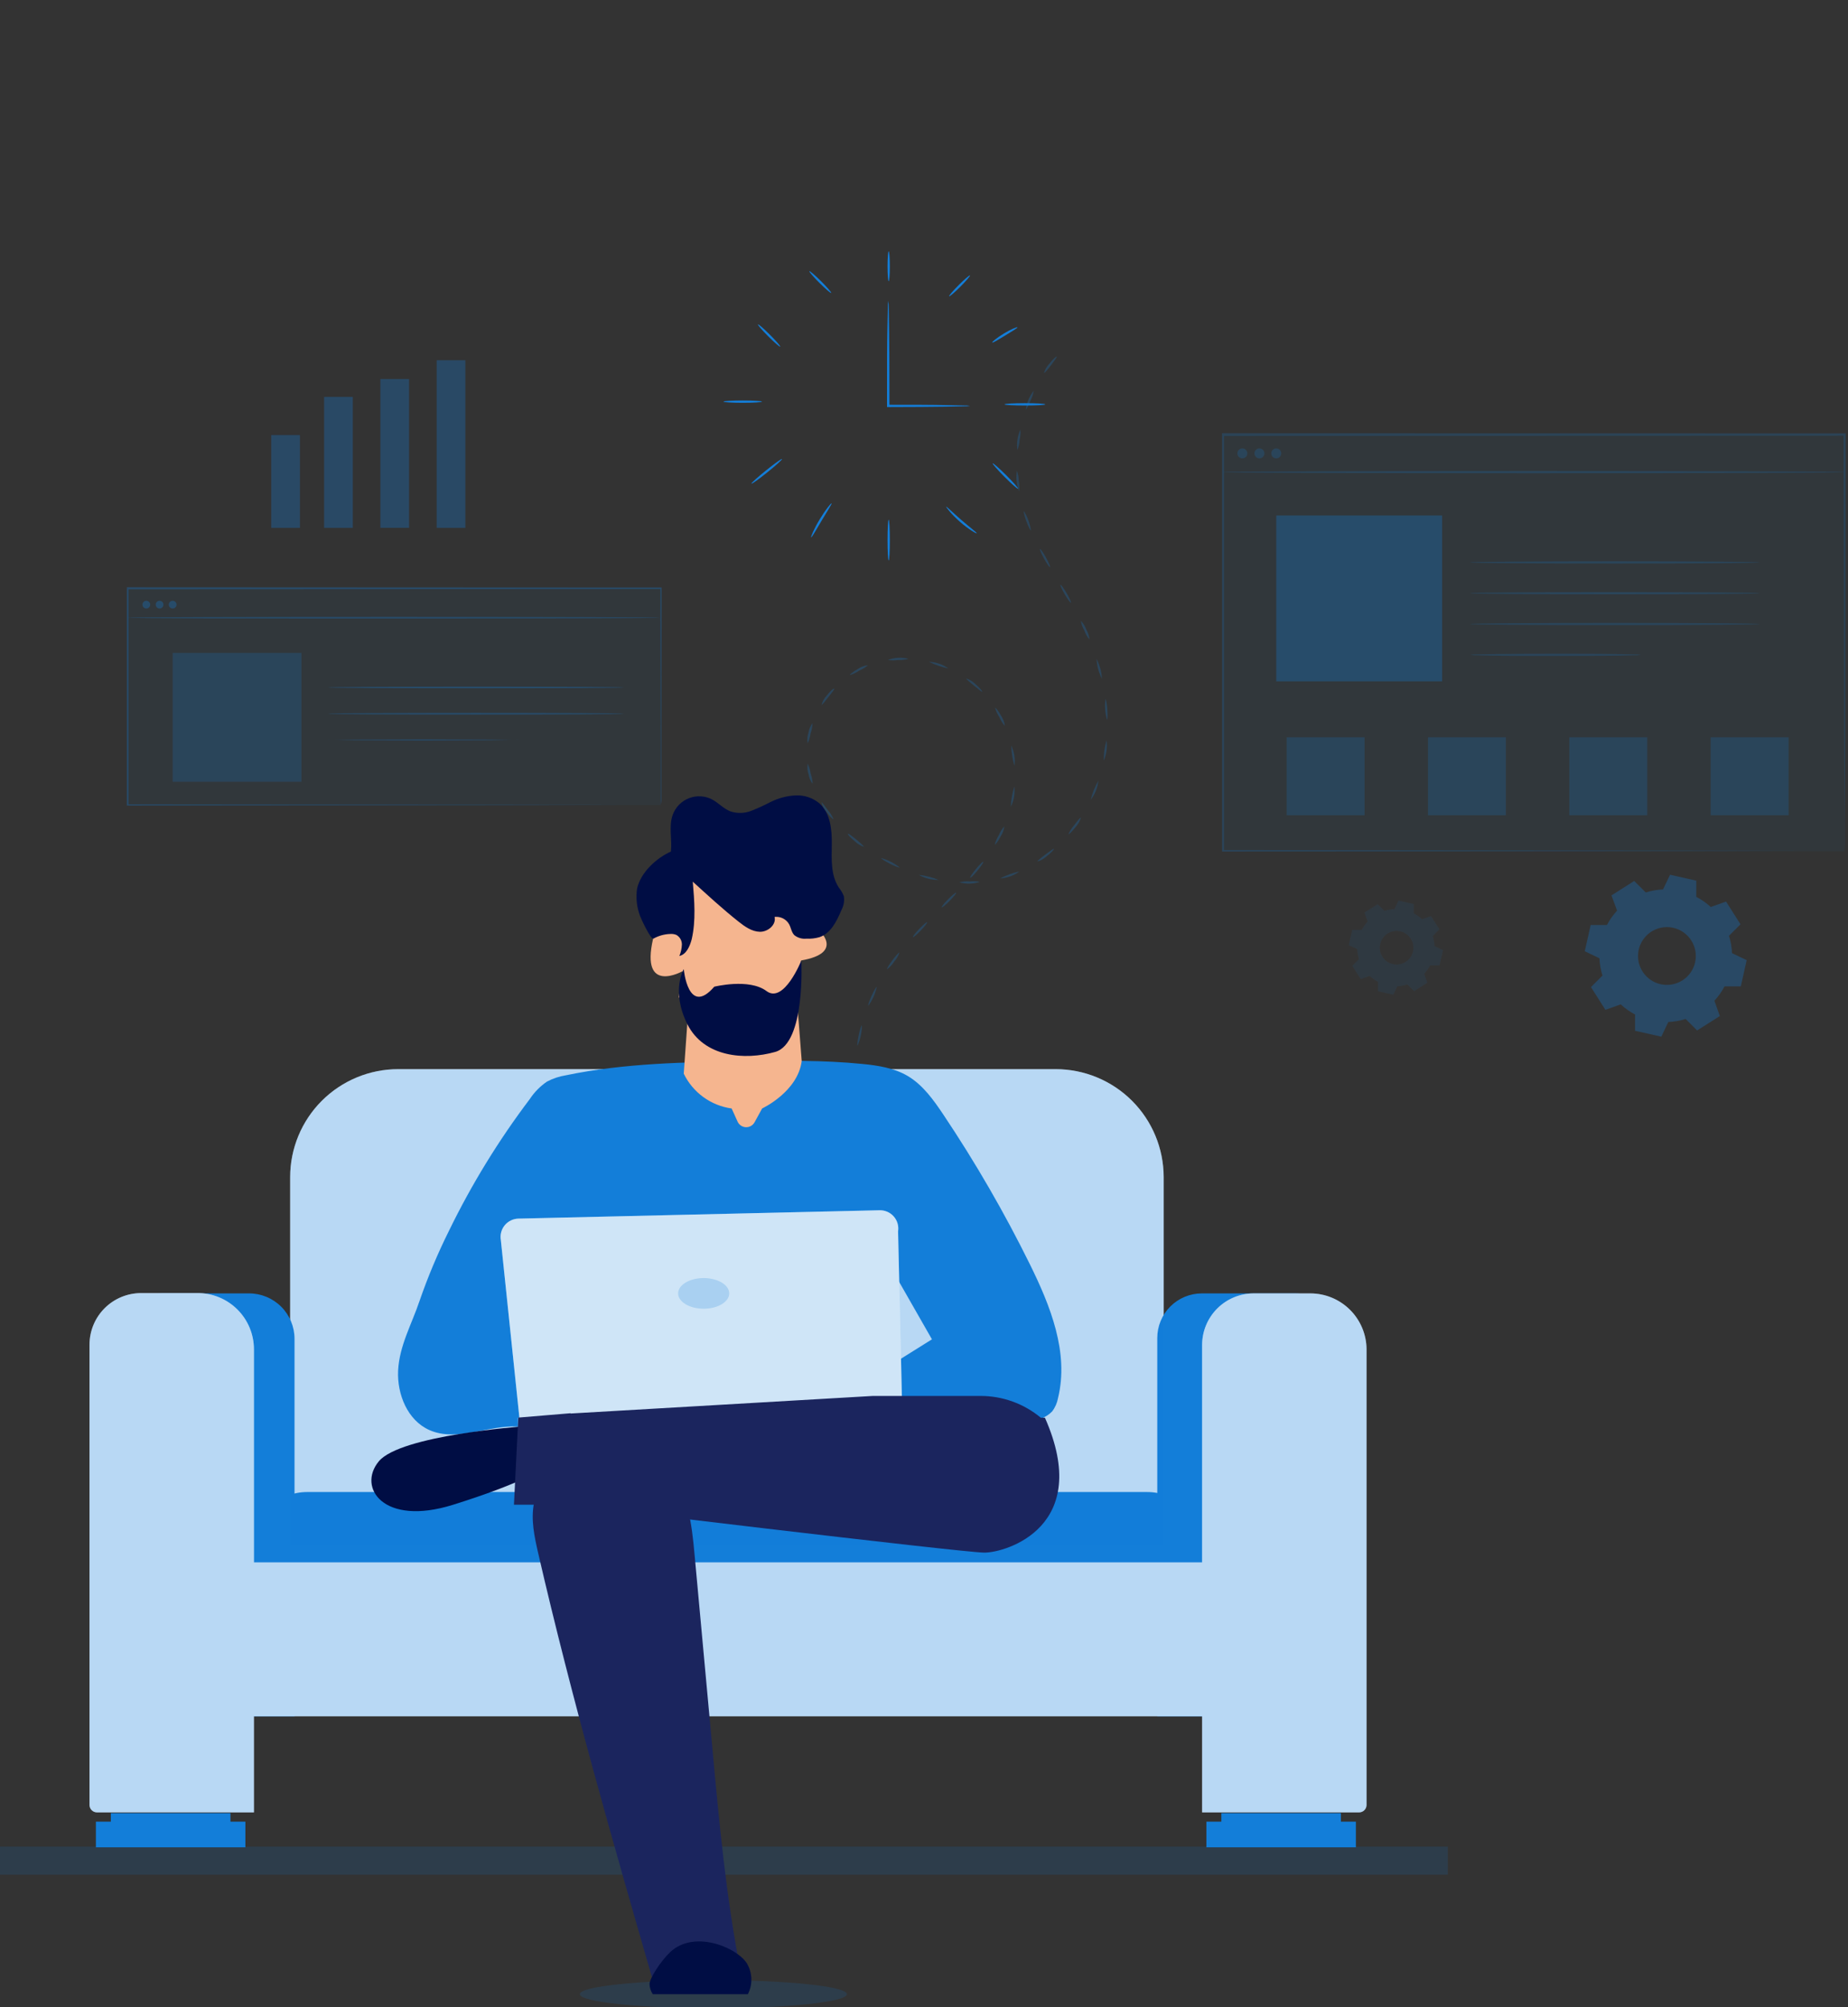 <svg width="500" height="543" viewBox="0 0 500 543" fill="none" xmlns="http://www.w3.org/2000/svg">
<rect x="0" y="0" width="500" height="543" fill="#333333" stroke="none"/>
<g clip-path="url(#clip0)">
<path opacity="0.15" d="M193.012 543.335C212.965 543.335 229.141 541.632 229.141 539.531C229.141 537.431 212.965 535.728 193.012 535.728C173.057 535.728 156.881 537.431 156.881 539.531C156.881 541.632 173.057 543.335 193.012 543.335Z" fill="#137ED9"/>
<path opacity="0.15" d="M391.728 499.598H0V507.204H391.728V499.598Z" fill="#137ED9"/>
<path opacity="0.05" d="M499.053 117.683H330.839V230.314H499.053V117.683Z" fill="#137ED9"/>
<path opacity="0.2" d="M499.062 230.314C499.062 230.314 499.062 229.611 499.062 228.27V222.328L498.949 199.622C498.949 180.055 498.872 151.921 498.825 117.635L499.062 117.873L330.857 117.93L331.162 117.626C331.162 157.75 331.162 195.905 331.162 230.257L330.886 229.981L452.074 230.114L486.702 230.19H495.916H498.293H499.11H498.33H495.982H486.826L452.264 230.267L330.896 230.4H330.62V230.124C330.62 195.772 330.62 157.617 330.62 117.493V117.189H330.934L499.138 117.246H499.376V117.483C499.319 151.836 499.281 180.017 499.253 199.622L499.11 222.441V228.336C499.082 229.639 499.062 230.314 499.062 230.314Z" fill="#137ED9"/>
<path opacity="0.2" d="M330.839 127.733C330.839 127.562 368.471 127.429 414.87 127.429C461.268 127.429 498.911 127.562 498.911 127.733C498.911 127.904 461.288 128.037 414.87 128.037C368.452 128.037 330.839 127.895 330.839 127.733Z" fill="#137ED9"/>
<path opacity="0.2" d="M336.135 124.016C336.88 124.016 337.485 123.411 337.485 122.665C337.485 121.919 336.88 121.315 336.135 121.315C335.389 121.315 334.784 121.919 334.784 122.665C334.784 123.411 335.389 124.016 336.135 124.016Z" fill="#137ED9"/>
<path opacity="0.2" d="M340.755 124.016C341.501 124.016 342.105 123.411 342.105 122.665C342.105 121.919 341.501 121.315 340.755 121.315C340.01 121.315 339.405 121.919 339.405 122.665C339.405 123.411 340.01 124.016 340.755 124.016Z" fill="#137ED9"/>
<path opacity="0.2" d="M345.309 124.016C346.055 124.016 346.66 123.411 346.66 122.665C346.66 121.919 346.055 121.315 345.309 121.315C344.564 121.315 343.959 121.919 343.959 122.665C343.959 123.411 344.564 124.016 345.309 124.016Z" fill="#137ED9"/>
<path opacity="0.3" d="M390.178 139.475H345.309V184.343H390.178V139.475Z" fill="#137ED9"/>
<path opacity="0.2" d="M475.996 152.159C475.996 152.33 458.492 152.463 436.909 152.463C415.326 152.463 397.822 152.33 397.822 152.159C397.822 151.988 415.316 151.855 436.909 151.855C458.502 151.855 475.996 151.997 475.996 152.159Z" fill="#137ED9"/>
<path opacity="0.2" d="M475.996 160.498C475.996 160.669 458.492 160.802 436.909 160.802C415.326 160.802 397.822 160.669 397.822 160.498C397.822 160.326 415.316 160.193 436.909 160.193C458.502 160.193 475.996 160.336 475.996 160.498Z" fill="#137ED9"/>
<path opacity="0.2" d="M475.996 168.836C475.996 169.007 458.492 169.14 436.909 169.14C415.326 169.14 397.822 169.007 397.822 168.836C397.822 168.665 415.316 168.531 436.909 168.531C458.502 168.531 475.996 168.674 475.996 168.836Z" fill="#137ED9"/>
<path opacity="0.2" d="M444.021 177.174C443.42 177.265 442.813 177.303 442.205 177.288L437.251 177.383C433.068 177.441 427.296 177.469 420.917 177.469C414.537 177.469 408.766 177.469 404.582 177.383L399.628 177.288C399.021 177.303 398.413 177.265 397.813 177.174C398.414 177.084 399.021 177.046 399.628 177.06L404.582 176.965C408.766 176.908 414.537 176.88 420.917 176.88C427.296 176.88 433.068 176.88 437.251 176.965L442.205 177.06C442.813 177.046 443.42 177.084 444.021 177.174Z" fill="#137ED9"/>
<path opacity="0.2" d="M369.203 199.48H348.115V220.569H369.203V199.48Z" fill="#137ED9"/>
<path opacity="0.2" d="M407.444 199.48H386.356V220.569H407.444V199.48Z" fill="#137ED9"/>
<path opacity="0.2" d="M445.685 199.48H424.597V220.569H445.685V199.48Z" fill="#137ED9"/>
<path opacity="0.2" d="M483.936 199.48H462.847V220.569H483.936V199.48Z" fill="#137ED9"/>
<path d="M262.487 109.816C261.924 109.904 261.355 109.942 260.786 109.93L256.098 110.025C252.114 110.082 246.59 110.12 240.315 110.13H240.001V109.816C240.001 108.818 240.001 107.762 240.001 106.688C240.001 99.7 240.001 93.377 240.096 88.784L240.21 83.365C240.197 82.7 240.238 82.036 240.334 81.378C240.429 82.036 240.47 82.7 240.457 83.365L240.552 88.794C240.61 93.377 240.648 99.7 240.648 106.697C240.648 107.772 240.648 108.827 240.648 109.825L240.334 109.512C246.59 109.512 252.143 109.512 256.117 109.616L260.804 109.711C261.367 109.697 261.93 109.732 262.487 109.816Z" fill="#137ED9"/>
<path d="M240.448 76.101C240.621 76.101 240.762 74.287 240.762 72.05C240.762 69.814 240.621 68 240.448 68C240.274 68 240.134 69.814 240.134 72.05C240.134 74.287 240.274 76.101 240.448 76.101Z" fill="#137ED9"/>
<path d="M259.842 77.561C261.402 76.001 262.567 74.637 262.444 74.515C262.322 74.392 260.958 75.557 259.399 77.117C257.839 78.676 256.675 80.04 256.797 80.162C256.919 80.285 258.283 79.12 259.842 77.561Z" fill="#137ED9"/>
<path d="M275.294 88.556C275.371 88.718 273.84 89.631 271.967 90.772C270.093 91.912 268.572 92.844 268.468 92.673C268.363 92.502 269.742 91.361 271.643 90.211C273.545 89.06 275.218 88.404 275.294 88.556Z" fill="#137ED9"/>
<path d="M277.301 109.711C280.352 109.711 282.825 109.571 282.825 109.398C282.825 109.224 280.352 109.084 277.301 109.084C274.25 109.084 271.776 109.224 271.776 109.398C271.776 109.571 274.25 109.711 277.301 109.711Z" fill="#137ED9"/>
<path d="M200.952 108.979C203.835 108.979 206.172 108.839 206.172 108.666C206.172 108.492 203.835 108.352 200.952 108.352C198.069 108.352 195.732 108.492 195.732 108.666C195.732 108.839 198.069 108.979 200.952 108.979Z" fill="#137ED9"/>
<path d="M207.648 127.764C209.934 125.923 211.699 124.32 211.59 124.186C211.482 124.051 209.54 125.434 207.254 127.275C204.969 129.116 203.203 130.719 203.312 130.853C203.421 130.988 205.362 129.605 207.648 127.764Z" fill="#137ED9"/>
<path d="M224.997 136.181C225.14 136.286 223.828 138.302 222.316 140.84C220.804 143.379 219.625 145.471 219.464 145.395C219.303 145.318 220.234 143.074 221.774 140.517C223.314 137.96 224.836 136.077 224.997 136.181Z" fill="#137ED9"/>
<path d="M240.448 151.651C240.621 151.651 240.762 149.177 240.762 146.127C240.762 143.076 240.621 140.602 240.448 140.602C240.274 140.602 240.134 143.076 240.134 146.127C240.134 149.177 240.274 151.651 240.448 151.651Z" fill="#137ED9"/>
<path d="M264.275 144.292C264.19 144.435 262.022 143.189 259.721 141.173C257.42 139.158 255.917 137.189 256.003 137.085C256.088 136.98 257.847 138.73 260.13 140.707C262.411 142.685 264.379 144.139 264.275 144.292Z" fill="#137ED9"/>
<path d="M275.471 132.252C275.593 132.129 274.152 130.489 272.251 128.588C270.349 126.687 268.709 125.245 268.587 125.368C268.464 125.49 269.906 127.131 271.807 129.031C273.708 130.933 275.349 132.375 275.471 132.252Z" fill="#137ED9"/>
<path d="M211.1 93.796C211.223 93.673 209.973 92.225 208.31 90.562C206.646 88.898 205.198 87.649 205.076 87.772C204.954 87.894 206.203 89.342 207.866 91.005C209.53 92.669 210.977 93.918 211.1 93.796Z" fill="#137ED9"/>
<path d="M224.892 79.258C225.014 79.135 223.789 77.717 222.155 76.091C220.521 74.464 219.098 73.245 218.975 73.368C218.853 73.491 220.078 74.909 221.712 76.535C223.346 78.162 224.769 79.38 224.892 79.258Z" fill="#137ED9"/>
<path opacity="0.05" d="M178.769 159.223H34.447V217.849H178.769V159.223Z" fill="#137ED9"/>
<path opacity="0.3" d="M178.769 217.84C178.769 217.84 178.769 217.478 178.769 216.794V213.752V202.085L178.683 159.213L178.845 159.375L34.533 159.442L34.761 159.213C34.761 179.742 34.761 199.556 34.761 217.84L34.542 217.621L138.018 217.725L168.034 217.783H176.068H176.125H168.139L138.17 217.84L34.533 217.944H34.314V217.725C34.314 199.451 34.314 179.637 34.314 159.1V158.871H34.552L178.864 158.938H179.025V159.1L178.94 202.066C178.94 207.115 178.94 211.032 178.94 213.694V216.709C178.778 217.498 178.769 217.84 178.769 217.84Z" fill="#137ED9"/>
<path opacity="0.3" d="M34.59 167.124C34.59 167.001 66.85 166.896 106.632 166.896C146.413 166.896 178.683 167.001 178.683 167.124C178.683 167.248 146.432 167.353 106.632 167.353C66.832 167.353 34.59 167.295 34.59 167.124Z" fill="#137ED9"/>
<path opacity="0.3" d="M39.591 164.634C40.169 164.634 40.637 164.165 40.637 163.587C40.637 163.01 40.169 162.542 39.591 162.542C39.013 162.542 38.545 163.01 38.545 163.587C38.545 164.165 39.013 164.634 39.591 164.634Z" fill="#137ED9"/>
<path opacity="0.3" d="M43.176 164.634C43.753 164.634 44.221 164.165 44.221 163.587C44.221 163.01 43.753 162.542 43.176 162.542C42.598 162.542 42.13 163.01 42.13 163.587C42.13 164.165 42.598 164.634 43.176 164.634Z" fill="#137ED9"/>
<path opacity="0.3" d="M46.712 164.634C47.29 164.634 47.758 164.165 47.758 163.587C47.758 163.01 47.29 162.542 46.712 162.542C46.135 162.542 45.667 163.01 45.667 163.587C45.667 164.165 46.135 164.634 46.712 164.634Z" fill="#137ED9"/>
<path opacity="0.2" d="M81.569 176.651H46.712V211.507H81.569V176.651Z" fill="#137ED9"/>
<path opacity="0.3" d="M168.833 185.998C168.833 186.121 150.891 186.226 128.776 186.226C106.66 186.226 88.709 186.121 88.709 185.998C88.709 185.874 106.641 185.77 128.776 185.77C150.911 185.77 168.833 185.865 168.833 185.998Z" fill="#137ED9"/>
<path opacity="0.3" d="M168.833 193.1C168.833 193.223 150.891 193.328 128.776 193.328C106.66 193.328 88.709 193.223 88.709 193.1C88.709 192.976 106.641 192.872 128.776 192.872C150.911 192.872 168.833 192.967 168.833 193.1Z" fill="#137ED9"/>
<path opacity="0.3" d="M140.243 200.193C140.068 200.213 139.893 200.213 139.72 200.193H138.217L132.693 200.269L114.457 200.336L96.22 200.269L90.696 200.193H89.194C89.02 200.213 88.845 200.213 88.671 200.193C88.845 200.173 89.02 200.173 89.194 200.193H90.696L96.22 200.117L114.457 200.051L132.693 200.117L138.217 200.193H139.72C139.893 200.173 140.068 200.173 140.243 200.193Z" fill="#137ED9"/>
<path opacity="0.3" d="M81.15 117.712H73.382V142.822H81.15V117.712Z" fill="#137ED9"/>
<path opacity="0.3" d="M95.459 107.376H87.692V142.822H95.459V107.376Z" fill="#137ED9"/>
<path opacity="0.3" d="M110.682 102.546H102.914V142.813H110.682V102.546Z" fill="#137ED9"/>
<path opacity="0.3" d="M125.914 97.459H118.146V142.822H125.914V97.459Z" fill="#137ED9"/>
<path opacity="0.3" fillRule="evenodd" clip-rule="evenodd" d="M458.987 242.665C460.395 243.398 461.7 244.316 462.866 245.394L467.011 243.92L470.909 250.072L467.8 253.19C468.28 254.706 468.555 256.279 468.618 257.868L472.592 259.77L470.995 266.872H466.593C465.857 268.282 464.936 269.586 463.854 270.752L465.328 274.897L459.176 278.795L456.067 275.686C454.552 276.165 452.979 276.441 451.389 276.504L449.488 280.478L442.386 278.881V274.478C440.976 273.743 439.671 272.822 438.507 271.74L434.361 273.214L430.462 267.062L433.572 263.944C433.092 262.428 432.818 260.855 432.754 259.266L428.78 257.364L430.377 250.262H434.779C435.515 248.852 436.435 247.547 437.517 246.383L436.006 242.247L442.157 238.348L445.276 241.458C446.792 240.978 448.365 240.703 449.954 240.64L451.856 236.665L458.958 238.263V242.665H458.987ZM452.721 251.022C451.212 250.684 449.636 250.799 448.194 251.356C446.751 251.912 445.506 252.884 444.616 254.149C443.726 255.413 443.231 256.913 443.193 258.459C443.156 260.004 443.578 261.527 444.406 262.833C445.235 264.139 446.431 265.17 447.845 265.795C449.259 266.421 450.827 266.612 452.351 266.347C453.874 266.081 455.284 265.37 456.402 264.301C457.521 263.234 458.298 261.859 458.635 260.35C459.085 258.328 458.716 256.212 457.607 254.463C456.499 252.713 454.741 251.476 452.721 251.022Z" fill="#137ED9"/>
<g opacity="0.3">
<path opacity="0.3" fillRule="evenodd" clip-rule="evenodd" d="M382.505 247.115C383.326 247.541 384.087 248.075 384.768 248.702L387.183 247.847L389.455 251.431L387.648 253.247C387.927 254.129 388.087 255.043 388.124 255.966L390.434 257.069L389.484 261.205H386.926C386.5 262.027 385.966 262.788 385.338 263.468L386.194 265.883L382.609 268.155L380.793 266.349C379.912 266.628 378.997 266.788 378.074 266.825L376.971 269.135L372.835 268.184V265.627C372.014 265.2 371.252 264.667 370.572 264.039L368.157 264.895L365.885 261.31L367.691 259.494C367.414 258.612 367.253 257.698 367.216 256.775L364.924 255.719L365.876 251.584H368.433C368.859 250.762 369.393 250.001 370.021 249.32L369.165 246.906L372.749 244.633L374.565 246.439C375.447 246.161 376.361 246.001 377.285 245.964L378.387 243.654L382.524 244.604V247.162L382.505 247.115ZM378.854 251.983C377.977 251.787 377.061 251.855 376.223 252.179C375.384 252.503 374.66 253.068 374.143 253.803C373.627 254.538 373.339 255.41 373.317 256.309C373.296 257.207 373.541 258.092 374.022 258.851C374.504 259.61 375.199 260.21 376.021 260.574C376.843 260.938 377.754 261.049 378.64 260.895C379.525 260.741 380.345 260.328 380.996 259.708C381.646 259.088 382.099 258.289 382.296 257.412C382.56 256.237 382.346 255.005 381.703 253.987C381.059 252.969 380.038 252.248 378.863 251.983H378.854Z" fill="#137ED9"/>
</g>
<path d="M107.763 289.263H285.619C293.367 289.263 300.798 292.34 306.279 297.817C311.759 303.294 314.841 310.723 314.846 318.472V418.115H78.507V318.472C78.509 314.633 79.268 310.832 80.74 307.286C82.212 303.74 84.368 300.519 87.084 297.807C89.801 295.095 93.026 292.944 96.574 291.478C100.122 290.012 103.924 289.26 107.763 289.263Z" fill="white"/>
<path d="M325.181 349.933H350.434C353.879 349.933 357.183 351.302 359.618 353.737C362.054 356.173 363.422 359.477 363.422 362.921V464.418H313.116V362.009C313.115 360.423 313.426 358.853 314.032 357.388C314.637 355.923 315.526 354.592 316.646 353.471C317.767 352.35 319.097 351.459 320.562 350.853C322.026 350.246 323.596 349.933 325.181 349.933Z" fill="#137ED9"/>
<path d="M43.908 349.933H67.383C70.642 349.931 73.768 351.222 76.075 353.524C78.382 355.826 79.681 358.949 79.686 362.208V464.418H32.869V360.963C32.869 358.037 34.031 355.232 36.099 353.164C38.168 351.096 40.973 349.933 43.898 349.933H43.908Z" fill="#137ED9"/>
<path d="M83.081 403.672H310.377C314.324 403.672 318.108 405.24 320.899 408.031C323.69 410.821 325.258 414.606 325.258 418.552V424.485H68.704V418.048C68.704 414.235 70.219 410.579 72.915 407.883C75.611 405.187 79.268 403.672 83.081 403.672Z" fill="#137ED9"/>
<path d="M354.57 349.933H339.215C335.51 349.933 331.958 351.405 329.339 354.024C326.72 356.644 325.248 360.196 325.248 363.901V422.726H68.704V365.061C68.704 361.026 67.102 357.157 64.248 354.303C61.396 351.451 57.526 349.848 53.492 349.848H38.184C34.48 349.848 30.927 351.32 28.308 353.939C25.688 356.558 24.217 360.111 24.217 363.815V488.331C24.217 488.866 24.429 489.378 24.807 489.756C25.185 490.134 25.698 490.346 26.232 490.346H68.704V464.343H325.248V490.346H367.719C368.254 490.346 368.767 490.134 369.145 489.756C369.523 489.378 369.736 488.866 369.736 488.331V365.061C369.713 361.049 368.107 357.208 365.266 354.376C362.426 351.542 358.582 349.946 354.57 349.933Z" fill="white"/>
<path opacity="0.3" d="M354.57 349.933H339.215C335.51 349.933 331.958 351.405 329.339 354.024C326.72 356.644 325.248 360.196 325.248 363.901V422.726H68.704V365.061C68.704 361.026 67.102 357.157 64.248 354.303C61.396 351.451 57.526 349.848 53.492 349.848H38.184C34.48 349.848 30.927 351.32 28.308 353.939C25.688 356.558 24.217 360.111 24.217 363.815V488.331C24.217 488.866 24.429 489.378 24.807 489.756C25.185 490.134 25.698 490.346 26.232 490.346H68.704V464.343H325.248V490.346H367.719C368.254 490.346 368.767 490.134 369.145 489.756C369.523 489.378 369.736 488.866 369.736 488.331V365.061C369.713 361.049 368.107 357.208 365.266 354.376C362.426 351.542 358.582 349.946 354.57 349.933Z" fill="#137ED9"/>
<path opacity="0.3" d="M107.763 289.263H285.619C293.367 289.263 300.798 292.34 306.279 297.817C311.759 303.294 314.841 310.723 314.846 318.472V418.115H78.507V318.472C78.509 314.633 79.268 310.832 80.74 307.286C82.212 303.74 84.368 300.519 87.084 297.807C89.801 295.095 93.026 292.944 96.574 291.478C100.122 290.012 103.924 289.26 107.763 289.263Z" fill="#137ED9"/>
<path d="M362.804 492.856V490.546H330.449V492.856H326.408V499.798H366.854V492.856H362.804Z" fill="#137ED9"/>
<path d="M62.353 492.856V490.546H29.988V492.856H25.947V499.798H66.394V492.856H62.353Z" fill="#137ED9"/>
<path d="M278.63 342.023C271.731 328.038 263.918 314.524 255.241 301.567C252.578 297.592 249.707 293.551 245.59 291.108C241.901 288.94 237.537 288.255 233.23 287.846C222.771 286.801 212.189 286.963 201.654 287.124C185.386 287.362 169.014 287.619 153.088 290.927C151.326 291.21 149.621 291.775 148.039 292.601C146.176 293.861 144.58 295.477 143.342 297.355C134.914 308.499 127.59 320.437 121.474 333C118.407 339.16 115.743 345.512 113.497 352.016C111.414 358.224 108.058 364.052 107.716 370.794C107.402 377.231 110.273 384.276 116.159 386.9C123.565 390.2 132.047 385.522 140.147 385.949C140.147 385.16 140.147 384.371 140.147 383.582L154.286 382.403L153.116 403.625L165.477 387.29C166.136 386.043 167.128 385.004 168.344 384.289C169.56 383.574 170.95 383.21 172.36 383.24L222.372 378.78C227.525 378.324 232.707 377.83 237.851 378.4C245.314 379.18 252.379 382.023 259.633 383.925C266.888 385.826 274.846 386.777 281.711 383.782C282.824 383.378 283.832 382.728 284.658 381.88C285.47 380.82 286.019 379.581 286.256 378.267C289.279 365.954 284.202 353.318 278.63 342.023ZM242.728 368.255V345.864L252.151 362.36L242.728 368.255Z" fill="#137ED9"/>
<path d="M154.352 343.506L143.741 362.36L154.352 369.434V343.506Z" fill="white"/>
<path d="M157.889 369.434C157.889 369.434 160.143 354.82 183.313 357.435C183.779 357.489 184.208 357.713 184.519 358.064C184.829 358.415 184.999 358.868 184.996 359.336C184.997 359.831 184.804 360.307 184.46 360.662C184.115 361.017 183.646 361.223 183.151 361.238C179.234 361.238 170.535 361.723 171.447 365.384H187.497C187.928 365.384 188.342 365.555 188.646 365.86C188.952 366.165 189.123 366.579 189.123 367.009V370.756C189.123 371.513 188.822 372.238 188.288 372.773C187.753 373.308 187.027 373.608 186.27 373.608C186.097 373.608 185.929 373.677 185.806 373.8C185.683 373.923 185.614 374.09 185.614 374.264V376.032C185.615 376.315 185.558 376.596 185.444 376.855C185.331 377.113 185.165 377.346 184.955 377.536C184.747 377.727 184.5 377.872 184.233 377.962C183.964 378.052 183.68 378.084 183.399 378.058C179.111 377.659 170.012 377.364 169.137 381.861H160.884C160.884 381.861 159.658 368.864 157.889 369.434Z" fill="#F5B58F"/>
<path d="M237.423 377.088L236.244 370.014C236.244 370.014 232.945 361.21 213.587 363.805C213.011 363.883 212.483 364.167 212.1 364.604C211.718 365.041 211.506 365.602 211.504 366.182V367.656H209.717C209.485 367.656 209.254 367.702 209.04 367.791C208.826 367.88 208.631 368.01 208.467 368.174C208.303 368.338 208.172 368.533 208.083 368.748C207.994 368.963 207.949 369.192 207.949 369.424C207.949 369.657 207.994 369.887 208.083 370.101C208.172 370.316 208.303 370.511 208.467 370.675C208.631 370.84 208.826 370.969 209.04 371.059C209.254 371.147 209.485 371.193 209.717 371.193H219.729V373.551H210.221C209.608 373.551 209.02 373.795 208.587 374.228C208.154 374.661 207.911 375.248 207.911 375.861C207.91 376.173 207.973 376.481 208.095 376.768C208.217 377.055 208.396 377.314 208.62 377.53C208.845 377.746 209.111 377.914 209.402 378.024C209.694 378.134 210.005 378.185 210.316 378.172L237.423 377.088Z" fill="#F5B58F"/>
<path d="M141.973 397.388L135.507 335.501C135.384 334.799 135.414 334.079 135.594 333.391C135.774 332.702 136.102 332.06 136.553 331.509C137.004 330.958 137.57 330.512 138.21 330.2C138.849 329.888 139.55 329.717 140.261 329.7L237.984 327.438C238.707 327.421 239.426 327.562 240.088 327.853C240.751 328.144 241.341 328.577 241.818 329.121C242.295 329.665 242.647 330.307 242.848 331.002C243.05 331.697 243.097 332.428 242.985 333.142L244.336 391.883C244.336 391.883 206.532 394.649 190.064 394.896C190.064 394.906 159.135 402.056 141.973 397.388Z" fill="white"/>
<path opacity="0.2" d="M141.973 397.388L135.507 335.501C135.384 334.799 135.414 334.079 135.594 333.391C135.774 332.702 136.102 332.06 136.553 331.509C137.004 330.958 137.57 330.512 138.21 330.2C138.849 329.888 139.55 329.717 140.261 329.7L237.984 327.438C238.707 327.421 239.426 327.562 240.088 327.853C240.751 328.144 241.341 328.577 241.818 329.121C242.295 329.665 242.647 330.307 242.848 331.002C243.05 331.697 243.097 332.428 242.985 333.142L244.336 391.883C244.336 391.883 206.532 394.649 190.064 394.896C190.064 394.906 159.135 402.056 141.973 397.388Z" fill="#137ED9"/>
<path opacity="0.2" d="M190.387 354.079C194.205 354.079 197.299 352.223 197.299 349.933C197.299 347.644 194.205 345.788 190.387 345.788C186.57 345.788 183.475 347.644 183.475 349.933C183.475 352.223 186.57 354.079 190.387 354.079Z" fill="#137ED9"/>
<path d="M141.393 385.931C141.393 385.931 108.401 388.288 102.505 395.353C96.61 402.417 103.685 413.028 122.538 407.133C141.393 401.238 146.109 397.711 146.109 397.711L141.393 385.931Z" fill="#000D44"/>
<path d="M186.166 273.984L184.996 290.48C186.213 292.996 188.033 295.174 190.294 296.817C192.555 298.461 195.186 299.521 197.955 299.903L199.562 303.459C199.758 303.894 200.072 304.266 200.467 304.533C200.863 304.8 201.326 304.952 201.803 304.971C202.28 304.989 202.753 304.875 203.168 304.64C203.583 304.405 203.925 304.058 204.155 303.639L206.208 299.893C206.208 299.893 215.84 295.424 216.914 287.057L215.631 270.438L186.166 273.984Z" fill="#F5B58F"/>
<path d="M282.719 383.572H281.607C277.037 379.764 271.277 377.678 265.329 377.678H236.14L154.371 382.431V382.356L140.233 383.534L139.054 407.105H153.192C153.192 407.105 260.423 420.064 266.337 420.064C272.251 420.064 295.754 413.028 282.719 383.572Z" fill="#1B255E"/>
<path d="M177.39 537.734L200.427 533.513C196.425 513.28 194.542 492.695 192.669 472.158L187.916 420.53C187.173 412.372 186.175 403.606 180.737 397.483C179.012 395.561 176.925 394 174.595 392.889C172.264 391.778 169.738 391.139 167.16 391.008C161.664 390.76 156.434 392.91 151.785 395.609C147.136 398.31 145.539 401.362 144.483 406.648C143.589 411.136 144.588 415.757 145.615 420.216C154.733 459.76 165.933 498.78 177.21 537.763L177.39 537.734Z" fill="#1B255E"/>
<path d="M221.516 251.602C221.516 251.602 228.695 257.802 216.763 259.855L215.583 270.456L183.627 269.867L184.683 262.755C184.683 262.755 173.168 269.278 176.705 253.96L177.913 243.359L188.514 232.758L206.19 236.295L221.507 244.547L221.516 251.602Z" fill="#F5B58F"/>
<path d="M183.808 258.648C184.221 257.674 184.453 256.634 184.492 255.577C184.505 255.047 184.375 254.524 184.116 254.062C183.856 253.601 183.477 253.217 183.019 252.953C182.499 252.735 181.935 252.644 181.374 252.686C179.774 252.733 178.209 253.164 176.81 253.941C176.107 254.331 173.397 248.465 173.188 247.856C172.286 245.488 172.004 242.929 172.37 240.421C173.321 236.057 177.608 232.13 181.526 230.39C181.897 227.081 180.879 223.602 182.011 220.464C182.382 219.435 182.97 218.498 183.736 217.717C184.502 216.936 185.427 216.33 186.449 215.939C187.47 215.548 188.564 215.383 189.656 215.453C190.748 215.523 191.811 215.828 192.774 216.347C194.475 217.298 195.798 218.81 197.594 219.513C199.455 220.134 201.474 220.079 203.299 219.361C205.102 218.643 206.866 217.834 208.585 216.936C210.663 215.912 212.927 215.32 215.241 215.197C217.565 215.081 219.849 215.833 221.65 217.307C224.673 219.951 225.11 224.429 225.053 228.441C224.996 232.453 224.749 236.77 226.955 240.135C227.525 240.845 227.984 241.637 228.314 242.484C228.51 243.793 228.27 245.129 227.63 246.287C226.375 249.254 224.778 252.515 221.735 253.551C220.583 253.883 219.385 254.022 218.188 253.96C217.016 254.084 215.841 253.743 214.918 253.009C214.157 252.239 214.033 251.061 213.53 250.1C213.145 249.406 212.563 248.843 211.856 248.482C211.15 248.121 210.352 247.979 209.565 248.075C210.088 250.185 207.768 252.144 205.59 252.097C203.413 252.049 201.512 250.69 199.8 249.33C195.522 245.936 191.49 242.227 187.44 238.539C187.877 243.749 188.314 249.054 187.145 254.141C186.622 256.109 185.681 258.21 183.808 258.648Z" fill="#000D44"/>
<path d="M184.996 262.204C184.996 262.204 186.175 275.163 193.249 266.958C193.249 266.958 202.671 264.6 207.387 268.137C212.103 271.674 216.81 259.884 216.81 259.884C216.81 259.884 217.989 282.275 209.736 284.604C201.483 286.934 190.444 286.04 185.966 277.074C181.488 268.108 184.996 262.204 184.996 262.204Z" fill="#000D44"/>
<g opacity="0.5">
<path opacity="0.5" d="M233.201 277.416C233.191 279.298 232.79 281.156 232.022 282.874C231.861 282.874 232.022 281.6 232.327 280.088C232.631 278.576 233.05 277.369 233.201 277.416Z" fill="#137ED9"/>
<path opacity="0.5" d="M237.214 267.024C236.814 268.86 236.037 270.592 234.932 272.111C234.78 272.054 235.17 270.865 235.807 269.449C236.444 268.032 237.071 266.948 237.214 267.024Z" fill="#137ED9"/>
<path opacity="0.5" d="M243.356 257.735C243.048 258.628 242.563 259.449 241.93 260.15C241.43 260.953 240.786 261.656 240.028 262.223C239.876 262.118 240.523 261.053 241.445 259.808C242.367 258.562 243.233 257.621 243.356 257.735Z" fill="#137ED9"/>
<path opacity="0.5" d="M249.142 251.728C250.203 250.614 250.967 249.62 250.85 249.508C250.732 249.396 249.776 250.208 248.715 251.322C247.653 252.436 246.889 253.43 247.007 253.542C247.125 253.655 248.08 252.843 249.142 251.728Z" fill="#137ED9"/>
<path opacity="0.5" d="M256.948 243.713C258.028 242.617 258.809 241.636 258.694 241.522C258.578 241.408 257.608 242.203 256.528 243.299C255.449 244.395 254.667 245.376 254.783 245.491C254.899 245.605 255.868 244.809 256.948 243.713Z" fill="#137ED9"/>
<path opacity="0.5" d="M264.5 235.498C265.475 234.308 266.165 233.261 266.039 233.157C265.913 233.054 265.02 233.934 264.044 235.124C263.068 236.313 262.379 237.361 262.505 237.464C262.63 237.568 263.524 236.687 264.5 235.498Z" fill="#137ED9"/>
<path opacity="0.5" d="M271.728 223.564C271.627 224.511 271.3 225.42 270.777 226.216C270.064 227.595 269.294 228.603 269.161 228.517C269.378 227.604 269.751 226.736 270.263 225.95C270.613 225.077 271.108 224.27 271.728 223.564Z" fill="#137ED9"/>
<path opacity="0.5" d="M274.437 212.782C274.657 214.667 274.327 216.575 273.487 218.277C273.568 216.412 273.888 214.566 274.437 212.782Z" fill="#137ED9"/>
<path opacity="0.5" d="M273.61 201.705C274.419 203.419 274.716 205.331 274.466 207.21C273.947 205.419 273.66 203.569 273.61 201.705Z" fill="#137ED9"/>
<path opacity="0.5" d="M269.236 191.502C269.37 191.417 270.188 192.387 270.919 193.756C271.45 194.548 271.778 195.459 271.871 196.409C271.258 195.7 270.763 194.898 270.406 194.032C269.885 193.256 269.49 192.403 269.236 191.502Z" fill="#137ED9"/>
<path opacity="0.5" d="M261.45 183.582C262.361 183.862 263.188 184.365 263.855 185.047C265.053 186.045 265.832 187.053 265.757 187.157C265.681 187.262 264.692 186.464 263.522 185.494C262.353 184.524 261.364 183.725 261.45 183.582Z" fill="#137ED9"/>
<path opacity="0.5" d="M251.314 179.057C253.214 179.118 255.052 179.747 256.591 180.863C254.768 180.47 252.996 179.863 251.314 179.057Z" fill="#137ED9"/>
<path opacity="0.5" d="M240.238 178.553C242.016 177.881 243.96 177.778 245.799 178.258C244.895 178.499 243.959 178.599 243.024 178.553C242.1 178.694 241.161 178.694 240.238 178.553Z" fill="#137ED9"/>
<path opacity="0.5" d="M229.95 182.651C229.855 182.527 230.815 181.7 232.194 180.939C232.984 180.397 233.901 180.069 234.856 179.989C234.135 180.582 233.331 181.066 232.469 181.424C231.696 181.958 230.847 182.371 229.95 182.651Z" fill="#137ED9"/>
<path opacity="0.5" d="M222.286 190.675C222.527 189.752 222.999 188.905 223.656 188.213C224.607 186.977 225.557 186.169 225.71 186.311C225.861 186.454 225.053 187.395 224.122 188.603C223.19 189.81 222.429 190.761 222.286 190.675Z" fill="#137ED9"/>
<path opacity="0.5" d="M218.531 201.096C218.351 200.143 218.426 199.159 218.749 198.244C218.883 197.296 219.26 196.398 219.843 195.639C219.806 196.572 219.63 197.495 219.32 198.377C219.193 199.318 218.927 200.234 218.531 201.096Z" fill="#137ED9"/>
<path opacity="0.5" d="M219.862 212.068C219.28 211.308 218.904 210.411 218.768 209.463C218.443 208.549 218.364 207.565 218.54 206.61C218.933 207.458 219.199 208.358 219.329 209.283C219.648 210.179 219.828 211.118 219.862 212.068Z" fill="#137ED9"/>
<path opacity="0.5" d="M225.51 221.624C225.396 221.728 224.464 220.854 223.56 219.589C222.929 218.875 222.481 218.016 222.258 217.089C222.401 217.003 223.133 218.039 224.027 219.247C224.65 219.951 225.151 220.755 225.51 221.624Z" fill="#137ED9"/>
<path opacity="0.5" d="M233.724 229.097C232.821 228.801 231.997 228.3 231.319 227.633C230.112 226.682 229.275 225.731 229.417 225.589C229.56 225.446 230.53 226.216 231.718 227.177C232.907 228.137 233.819 229.011 233.724 229.097Z" fill="#137ED9"/>
<path opacity="0.5" d="M243.394 234.688C243.327 234.83 242.158 234.383 240.779 233.68C239.401 232.976 238.346 232.292 238.421 232.159C240.236 232.647 241.93 233.509 243.394 234.688Z" fill="#137ED9"/>
<path opacity="0.5" d="M254.005 238.063C252.115 238.101 250.251 237.631 248.605 236.703C250.463 236.898 252.283 237.365 254.005 238.092V238.063Z" fill="#137ED9"/>
<path opacity="0.5" d="M265.11 238.605C263.301 239.17 261.369 239.209 259.539 238.719C260.447 238.484 261.389 238.405 262.324 238.481C263.253 238.369 264.195 238.41 265.11 238.605Z" fill="#137ED9"/>
<path opacity="0.5" d="M275.844 235.753C274.317 236.883 272.494 237.544 270.597 237.654C272.259 236.803 274.022 236.164 275.844 235.753Z" fill="#137ED9"/>
<path opacity="0.5" d="M285.143 229.677C285.248 229.791 284.402 230.742 283.166 231.684C282.471 232.336 281.63 232.811 280.713 233.071C280.627 232.938 281.597 232.12 282.804 231.227C284.012 230.333 285.038 229.554 285.143 229.677Z" fill="#137ED9"/>
<path opacity="0.5" d="M292.436 221.234C292.18 222.151 291.71 222.995 291.067 223.697C290.116 224.942 289.165 225.807 289.089 225.703C289.439 224.858 289.927 224.077 290.534 223.392C291.485 222.128 292.265 221.149 292.436 221.234Z" fill="#137ED9"/>
<path opacity="0.5" d="M297.19 211.213C296.982 213.095 296.262 214.884 295.108 216.385C295.553 214.571 296.254 212.83 297.19 211.213Z" fill="#137ED9"/>
<path opacity="0.5" d="M299.396 200.288C299.635 202.164 299.372 204.071 298.635 205.812C298.609 203.943 298.866 202.081 299.396 200.288Z" fill="#137ED9"/>
<path opacity="0.5" d="M299.092 189.164C299.253 189.164 299.481 190.381 299.595 191.921C299.71 193.461 299.681 194.726 299.519 194.726C298.992 192.921 298.847 191.027 299.092 189.164Z" fill="#137ED9"/>
<path opacity="0.5" d="M296.686 178.258C297.54 179.934 298.035 181.771 298.141 183.649C297.288 181.973 296.792 180.137 296.686 178.258Z" fill="#137ED9"/>
<path opacity="0.5" d="M292.436 167.961C293.09 168.645 293.595 169.458 293.919 170.348C294.386 171.17 294.681 172.079 294.784 173.019C294.161 172.31 293.689 171.483 293.396 170.586C292.905 169.783 292.578 168.891 292.436 167.961Z" fill="#137ED9"/>
<path opacity="0.5" d="M289.748 163.045C289.888 162.963 289.371 161.82 288.592 160.493C287.814 159.165 287.069 158.156 286.929 158.238C286.788 158.321 287.306 159.464 288.084 160.791C288.862 162.118 289.607 163.127 289.748 163.045Z" fill="#137ED9"/>
<path opacity="0.5" d="M284.088 153.423C284.231 153.344 283.743 152.189 282.998 150.843C282.253 149.496 281.534 148.469 281.391 148.548C281.248 148.627 281.737 149.782 282.482 151.128C283.227 152.474 283.946 153.502 284.088 153.423Z" fill="#137ED9"/>
<path opacity="0.5" d="M277.033 138.297C278.022 139.886 278.669 141.664 278.935 143.516C278.792 143.583 278.231 142.461 277.689 141.006C277.147 139.551 276.881 138.344 277.033 138.297Z" fill="#137ED9"/>
<path opacity="0.5" d="M275.141 127.362C275.462 128.243 275.63 129.172 275.635 130.11C275.828 131.029 275.859 131.975 275.731 132.905C275.036 131.145 274.833 129.229 275.141 127.362Z" fill="#137ED9"/>
<path opacity="0.5" d="M276.063 116.238C276.158 117.171 276.09 118.114 275.864 119.024C275.82 119.962 275.614 120.885 275.255 121.753C275.022 119.872 275.301 117.963 276.063 116.228V116.238Z" fill="#137ED9"/>
<path opacity="0.5" d="M279.695 105.713C279.552 106.642 279.249 107.539 278.801 108.365C278.527 109.262 278.099 110.105 277.537 110.856C277.774 108.979 278.517 107.201 279.686 105.713H279.695Z" fill="#137ED9"/>
<path opacity="0.5" d="M285.914 96.481C286.037 96.585 285.296 97.593 284.364 98.81C283.432 100.027 282.633 100.977 282.462 100.892C282.736 99.981 283.221 99.146 283.879 98.458C284.829 97.222 285.781 96.376 285.914 96.481Z" fill="#137ED9"/>
</g>
<path d="M176.61 539.531H202.348C202.968 538.317 203.291 536.973 203.291 535.609C203.291 534.246 202.968 532.902 202.348 531.687C200.256 527.285 188.087 521.78 181.317 528.16C178.835 530.499 175.745 535.243 175.745 536.783C175.768 537.763 176.068 538.715 176.61 539.531Z" fill="#000D44"/>
</g>
<defs>
<clipPath id="clip0">
<rect width="500" height="543" fill="white"/>
</clipPath>
</defs>
</svg>
